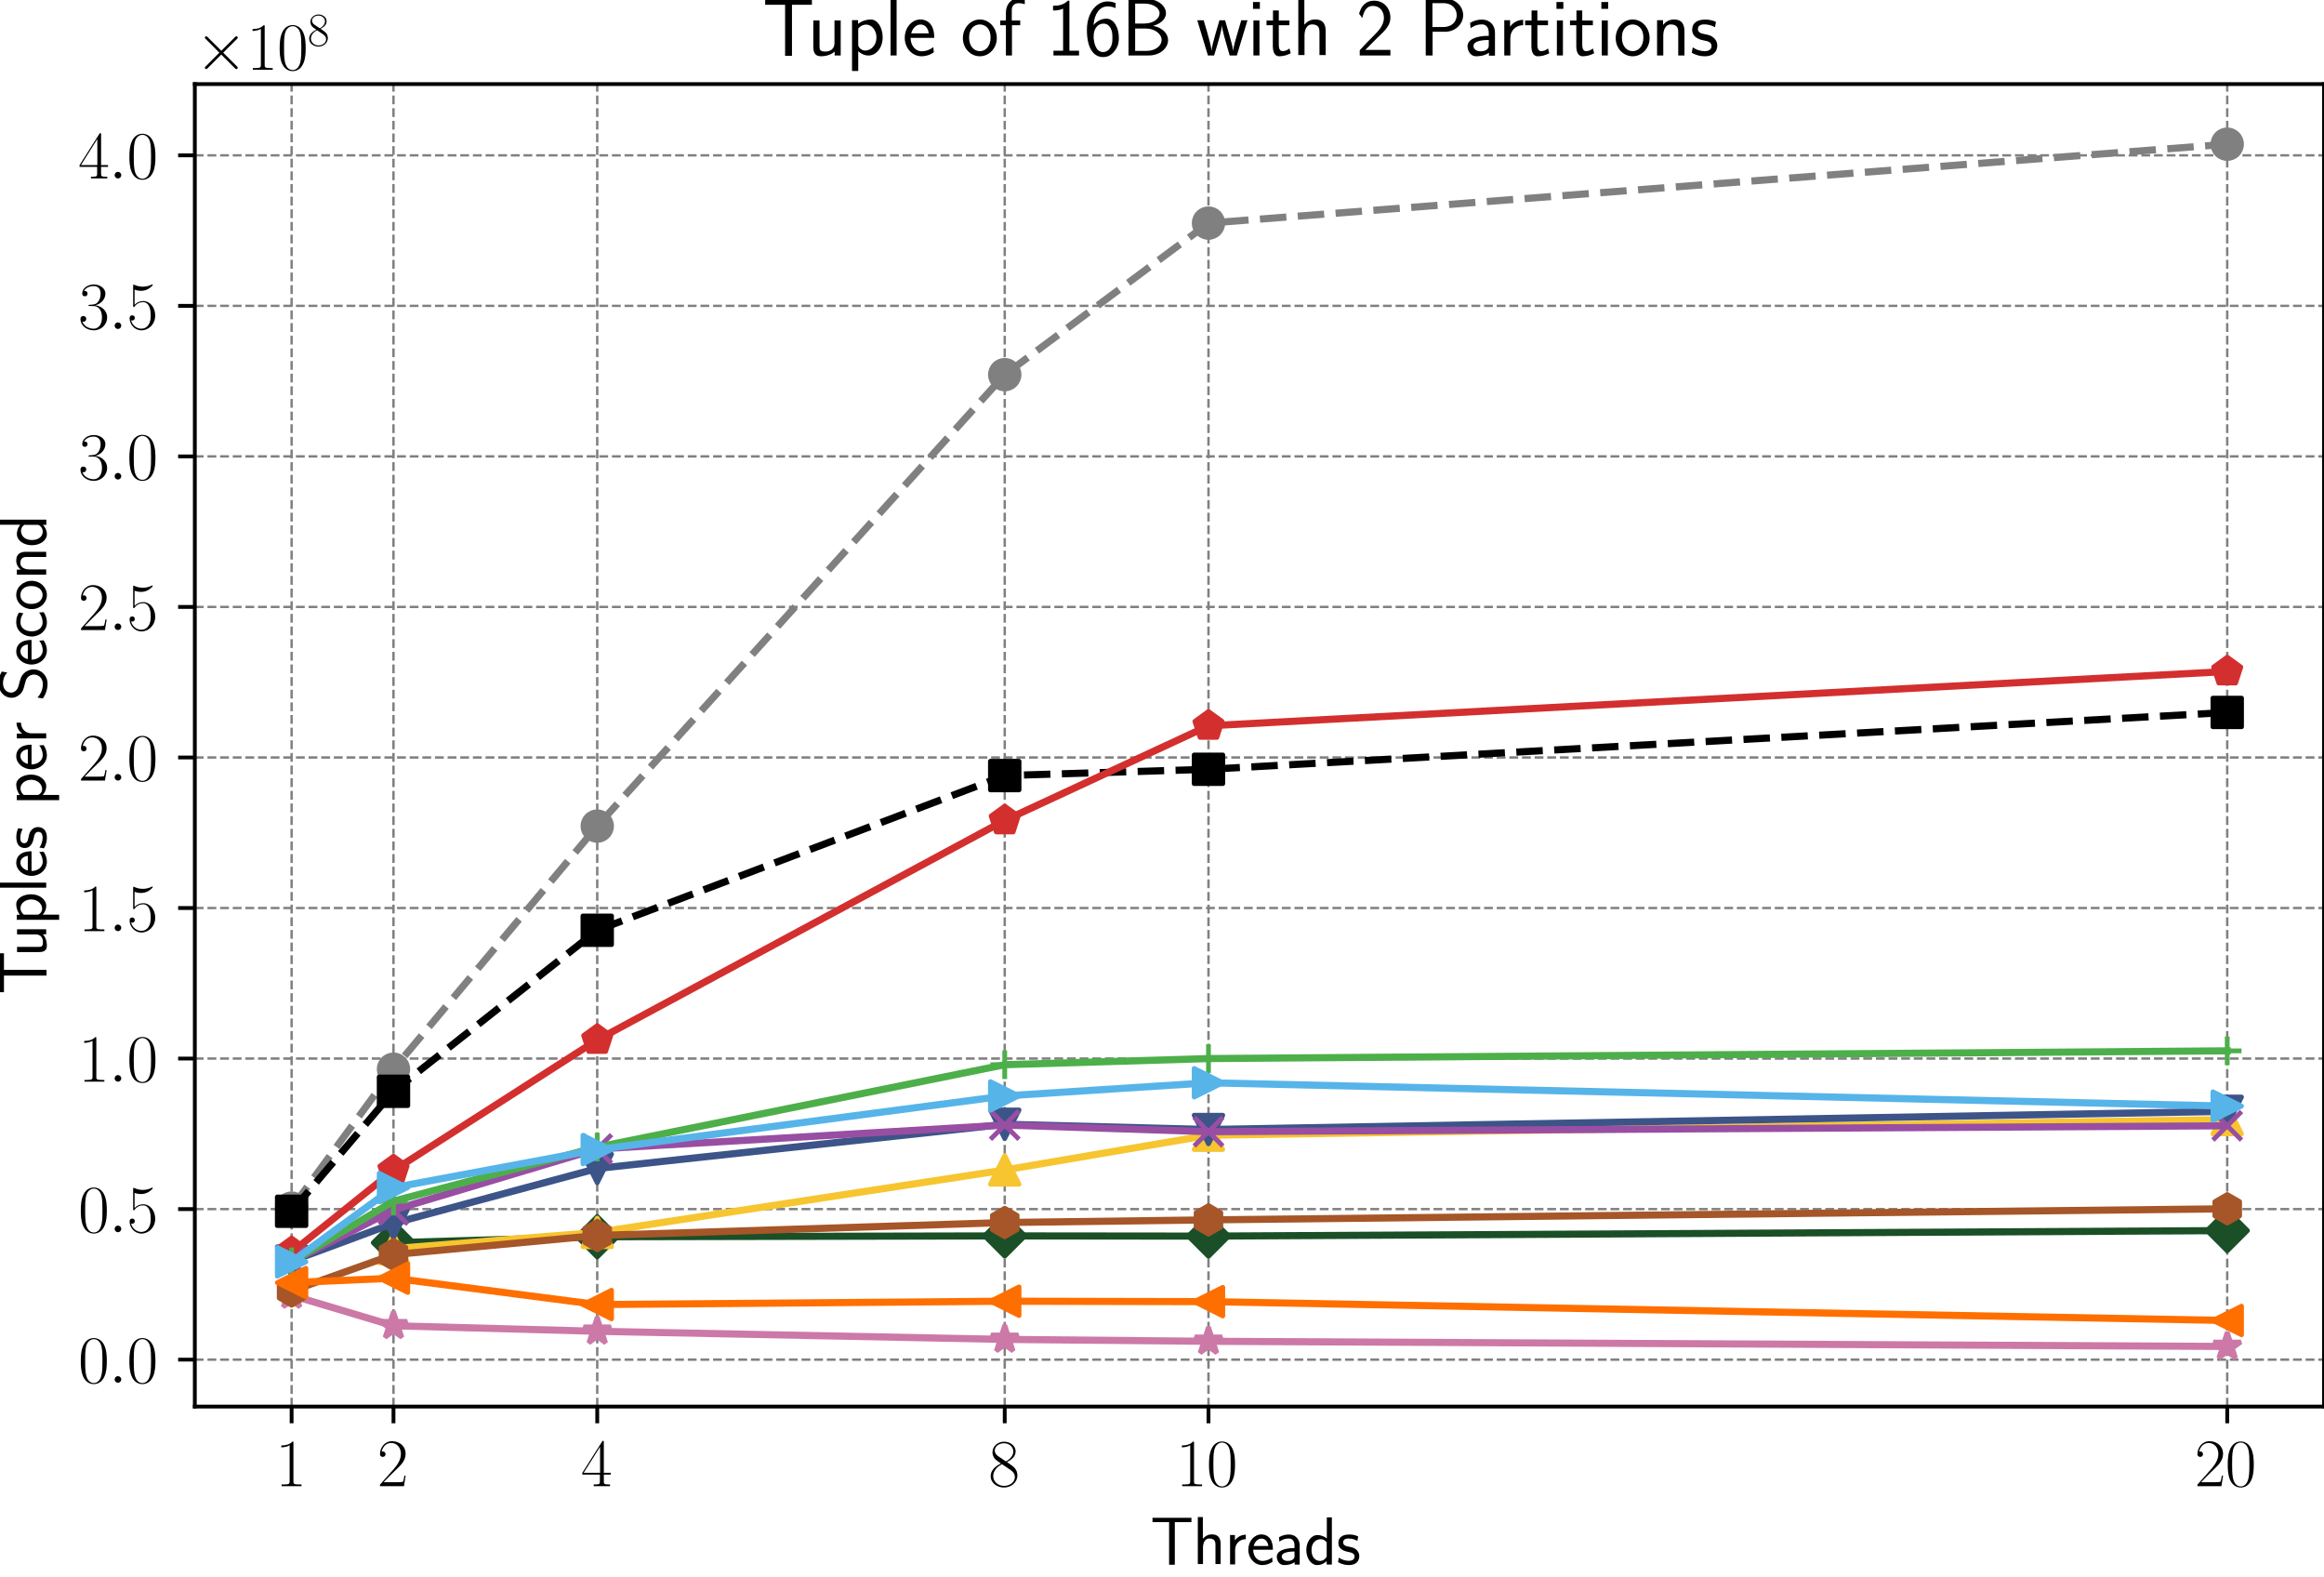 <?xml version="1.0" encoding="utf-8" standalone="no"?>
<!DOCTYPE svg PUBLIC "-//W3C//DTD SVG 1.1//EN"
  "http://www.w3.org/Graphics/SVG/1.1/DTD/svg11.dtd">
<svg xmlns:xlink="http://www.w3.org/1999/xlink" width="487.248pt" height="330.619pt" viewBox="0 0 487.248 330.619" xmlns="http://www.w3.org/2000/svg" version="1.1">
 <defs>
  <style type="text/css">*{stroke-linejoin: round; stroke-linecap: butt}</style>
 </defs>
 <g id="figure_1">
  <g id="patch_1">
   <path d="M 0 330.619 
L 487.248 330.619 
L 487.248 0 
L 0 0 
z
" style="fill: #ffffff"/>
  </g>
  <g id="axes_1">
   <g id="patch_2">
    <path d="M 40.848 294.823 
L 487.248 294.823 
L 487.248 17.623 
L 40.848 17.623 
z
" style="fill: #ffffff"/>
   </g>
   <g id="matplotlib.axis_1">
    <g id="xtick_1">
     <g id="line2d_1">
      <path d="M 61.139 294.823 
L 61.139 17.623 
" clip-path="url(#p6f66899279)" style="fill: none; stroke-dasharray: 1.85,0.8; stroke-dashoffset: 0; stroke: #808080; stroke-width: 0.5"/>
     </g>
     <g id="line2d_2">
      <defs>
       <path id="m5bc2ad8c9a" d="M 0 0 
L 0 3.5 
" style="stroke: #000000; stroke-width: 0.8"/>
      </defs>
      <g>
       <use xlink:href="#m5bc2ad8c9a" x="61.139" y="294.823" style="stroke: #000000; stroke-width: 0.8"/>
      </g>
     </g>
     <g id="text_1">
      <!-- $\mathdefault{1}$ -->
      <g transform="translate(57.725 311.509) scale(0.14 -0.14)">
       <defs>
        <path id="CMR17-31" d="M 1702 4058 
C 1702 4192 1696 4192 1606 4192 
C 1357 3916 979 3827 621 3827 
C 602 3827 570 3827 563 3808 
C 557 3795 557 3782 557 3648 
C 755 3648 1088 3686 1344 3839 
L 1344 461 
C 1344 236 1331 160 781 160 
L 589 160 
L 589 0 
C 896 0 1216 0 1523 0 
C 1830 0 2150 0 2458 0 
L 2458 160 
L 2266 160 
C 1715 160 1702 230 1702 458 
L 1702 4058 
z
" transform="scale(0.016)"/>
       </defs>
       <use xlink:href="#CMR17-31" transform="scale(0.996)"/>
      </g>
     </g>
    </g>
    <g id="xtick_2">
     <g id="line2d_3">
      <path d="M 82.498 294.823 
L 82.498 17.623 
" clip-path="url(#p6f66899279)" style="fill: none; stroke-dasharray: 1.85,0.8; stroke-dashoffset: 0; stroke: #808080; stroke-width: 0.5"/>
     </g>
     <g id="line2d_4">
      <g>
       <use xlink:href="#m5bc2ad8c9a" x="82.498" y="294.823" style="stroke: #000000; stroke-width: 0.8"/>
      </g>
     </g>
     <g id="text_2">
      <!-- $\mathdefault{2}$ -->
      <g transform="translate(79.084 311.509) scale(0.14 -0.14)">
       <defs>
        <path id="CMR17-32" d="M 2669 989 
L 2554 989 
C 2490 536 2438 459 2413 420 
C 2381 369 1920 369 1830 369 
L 602 369 
C 832 619 1280 1072 1824 1597 
C 2214 1967 2669 2402 2669 3035 
C 2669 3790 2067 4224 1395 4224 
C 691 4224 262 3604 262 3030 
C 262 2780 448 2748 525 2748 
C 589 2748 781 2787 781 3010 
C 781 3207 614 3264 525 3264 
C 486 3264 448 3258 422 3245 
C 544 3790 915 4058 1306 4058 
C 1862 4058 2227 3617 2227 3035 
C 2227 2479 1901 2000 1536 1584 
L 262 146 
L 262 0 
L 2515 0 
L 2669 989 
z
" transform="scale(0.016)"/>
       </defs>
       <use xlink:href="#CMR17-32" transform="scale(0.996)"/>
      </g>
     </g>
    </g>
    <g id="xtick_3">
     <g id="line2d_5">
      <path d="M 125.216 294.823 
L 125.216 17.623 
" clip-path="url(#p6f66899279)" style="fill: none; stroke-dasharray: 1.85,0.8; stroke-dashoffset: 0; stroke: #808080; stroke-width: 0.5"/>
     </g>
     <g id="line2d_6">
      <g>
       <use xlink:href="#m5bc2ad8c9a" x="125.216" y="294.823" style="stroke: #000000; stroke-width: 0.8"/>
      </g>
     </g>
     <g id="text_3">
      <!-- $\mathdefault{4}$ -->
      <g transform="translate(121.802 311.509) scale(0.14 -0.14)">
       <defs>
        <path id="CMR17-34" d="M 2150 4122 
C 2150 4256 2144 4256 2029 4256 
L 128 1254 
L 128 1088 
L 1779 1088 
L 1779 457 
C 1779 224 1766 160 1318 160 
L 1197 160 
L 1197 0 
C 1402 0 1747 0 1965 0 
C 2182 0 2528 0 2733 0 
L 2733 160 
L 2611 160 
C 2163 160 2150 224 2150 457 
L 2150 1088 
L 2803 1088 
L 2803 1254 
L 2150 1254 
L 2150 4122 
z
M 1798 3703 
L 1798 1254 
L 256 1254 
L 1798 3703 
z
" transform="scale(0.016)"/>
       </defs>
       <use xlink:href="#CMR17-34" transform="scale(0.996)"/>
      </g>
     </g>
    </g>
    <g id="xtick_4">
     <g id="line2d_7">
      <path d="M 210.651 294.823 
L 210.651 17.623 
" clip-path="url(#p6f66899279)" style="fill: none; stroke-dasharray: 1.85,0.8; stroke-dashoffset: 0; stroke: #808080; stroke-width: 0.5"/>
     </g>
     <g id="line2d_8">
      <g>
       <use xlink:href="#m5bc2ad8c9a" x="210.651" y="294.823" style="stroke: #000000; stroke-width: 0.8"/>
      </g>
     </g>
     <g id="text_4">
      <!-- $\mathdefault{8}$ -->
      <g transform="translate(207.237 311.509) scale(0.14 -0.14)">
       <defs>
        <path id="CMR17-38" d="M 1741 2264 
C 2144 2467 2554 2773 2554 3263 
C 2554 3841 1990 4179 1472 4179 
C 890 4179 378 3759 378 3180 
C 378 3021 416 2747 666 2505 
C 730 2442 998 2251 1171 2130 
C 883 1983 211 1634 211 934 
C 211 279 838 -128 1459 -128 
C 2144 -128 2720 362 2720 1010 
C 2720 1590 2330 1857 2074 2029 
L 1741 2264 
z
M 902 2822 
C 851 2854 595 3051 595 3351 
C 595 3739 998 4032 1459 4032 
C 1965 4032 2336 3676 2336 3262 
C 2336 2669 1670 2331 1638 2331 
C 1632 2331 1626 2331 1574 2370 
L 902 2822 
z
M 2080 1519 
C 2176 1449 2483 1240 2483 851 
C 2483 381 2010 25 1472 25 
C 890 25 448 438 448 940 
C 448 1443 838 1862 1280 2060 
L 2080 1519 
z
" transform="scale(0.016)"/>
       </defs>
       <use xlink:href="#CMR17-38" transform="scale(0.996)"/>
      </g>
     </g>
    </g>
    <g id="xtick_5">
     <g id="line2d_9">
      <path d="M 253.369 294.823 
L 253.369 17.623 
" clip-path="url(#p6f66899279)" style="fill: none; stroke-dasharray: 1.85,0.8; stroke-dashoffset: 0; stroke: #808080; stroke-width: 0.5"/>
     </g>
     <g id="line2d_10">
      <g>
       <use xlink:href="#m5bc2ad8c9a" x="253.369" y="294.823" style="stroke: #000000; stroke-width: 0.8"/>
      </g>
     </g>
     <g id="text_5">
      <!-- $\mathdefault{10}$ -->
      <g transform="translate(246.541 311.509) scale(0.14 -0.14)">
       <defs>
        <path id="CMR17-30" d="M 2688 2025 
C 2688 2416 2682 3080 2413 3591 
C 2176 4039 1798 4198 1466 4198 
C 1158 4198 768 4058 525 3597 
C 269 3118 243 2524 243 2025 
C 243 1661 250 1106 448 619 
C 723 -39 1216 -128 1466 -128 
C 1760 -128 2208 -7 2470 600 
C 2662 1042 2688 1559 2688 2025 
z
M 1466 -26 
C 1056 -26 813 325 723 812 
C 653 1188 653 1738 653 2096 
C 653 2588 653 2997 736 3387 
C 858 3929 1216 4096 1466 4096 
C 1728 4096 2067 3923 2189 3400 
C 2272 3036 2278 2607 2278 2096 
C 2278 1680 2278 1169 2202 792 
C 2067 95 1690 -26 1466 -26 
z
" transform="scale(0.016)"/>
       </defs>
       <use xlink:href="#CMR17-31" transform="scale(0.996)"/>
       <use xlink:href="#CMR17-30" transform="translate(45.69 0) scale(0.996)"/>
      </g>
     </g>
    </g>
    <g id="xtick_6">
     <g id="line2d_11">
      <path d="M 466.958 294.823 
L 466.958 17.623 
" clip-path="url(#p6f66899279)" style="fill: none; stroke-dasharray: 1.85,0.8; stroke-dashoffset: 0; stroke: #808080; stroke-width: 0.5"/>
     </g>
     <g id="line2d_12">
      <g>
       <use xlink:href="#m5bc2ad8c9a" x="466.958" y="294.823" style="stroke: #000000; stroke-width: 0.8"/>
      </g>
     </g>
     <g id="text_6">
      <!-- $\mathdefault{20}$ -->
      <g transform="translate(460.129 311.509) scale(0.14 -0.14)">
       <use xlink:href="#CMR17-32" transform="scale(0.996)"/>
       <use xlink:href="#CMR17-30" transform="translate(45.69 0) scale(0.996)"/>
      </g>
     </g>
    </g>
    <g id="text_7">
     <!-- Threads -->
     <g transform="translate(241.143 327.907) scale(0.14 -0.14)">
      <defs>
       <path id="CMSS17-54" d="M 2317 3968 
L 2848 3968 
C 2925 3968 3002 3968 3078 3968 
L 3878 3968 
L 3878 4376 
L 218 4376 
L 218 3968 
L 1018 3968 
C 1094 3968 1171 3968 1248 3968 
L 1779 3968 
L 1779 -32 
L 2317 -32 
L 2317 3968 
z
" transform="scale(0.016)"/>
       <path id="CMSS17-68" d="M 2618 1891 
C 2618 2292 2522 2820 1798 2820 
C 1395 2820 1133 2623 947 2407 
L 947 4448 
L 474 4448 
L 474 32 
L 960 32 
L 960 1573 
C 960 1973 1114 2432 1549 2432 
C 2112 2432 2131 2056 2131 1839 
L 2131 32 
L 2618 32 
L 2618 1891 
z
" transform="scale(0.016)"/>
       <path id="CMSS17-72" d="M 954 1363 
C 954 1965 1395 2368 1958 2368 
L 1958 2789 
C 1549 2789 1165 2585 934 2253 
L 934 2758 
L 480 2758 
L 480 0 
L 954 0 
L 954 1363 
z
" transform="scale(0.016)"/>
       <path id="CMSS17-65" d="M 2502 1377 
C 2502 1590 2490 2003 2285 2345 
C 2061 2713 1696 2816 1421 2816 
C 755 2816 192 2188 192 1375 
C 192 582 774 -64 1510 -64 
C 1798 -64 2150 19 2470 248 
C 2470 274 2458 414 2451 420 
C 2451 433 2432 630 2432 656 
C 2125 407 1773 325 1517 325 
C 1107 325 666 667 646 1377 
L 2502 1377 
z
M 698 1728 
C 781 2084 1062 2421 1421 2421 
C 1517 2421 1965 2421 2080 1728 
L 698 1728 
z
" transform="scale(0.016)"/>
       <path id="CMSS17-61" d="M 2406 1791 
C 2406 2392 1978 2808 1402 2808 
C 1120 2808 813 2757 461 2553 
L 499 2135 
C 659 2248 934 2432 1395 2432 
C 1722 2432 1920 2180 1920 1782 
L 1920 1536 
C 896 1536 256 1238 256 726 
C 256 461 416 -64 947 -64 
C 1043 -64 1562 -64 1933 217 
L 1933 -19 
L 2406 -19 
L 2406 1791 
z
M 1920 816 
C 1920 701 1920 548 1728 434 
C 1562 325 1350 325 1261 325 
C 941 325 723 511 723 744 
C 723 1211 1722 1211 1920 1211 
L 1920 816 
z
" transform="scale(0.016)"/>
       <path id="CMSS17-64" d="M 2611 4416 
L 2138 4416 
L 2138 2438 
C 1939 2603 1613 2756 1254 2756 
C 672 2756 211 2131 211 1347 
C 211 562 666 -64 1235 -64 
C 1677 -64 1971 172 2125 306 
L 2125 -13 
L 2611 -13 
L 2611 4416 
z
M 2125 836 
C 2125 747 2125 653 1926 482 
C 1798 375 1645 325 1498 325 
C 1152 325 698 576 698 1340 
C 698 2134 1210 2368 1562 2368 
C 1798 2368 1990 2254 2125 2065 
L 2125 836 
z
" transform="scale(0.016)"/>
       <path id="CMSS17-73" d="M 2061 2627 
C 1683 2807 1389 2807 1197 2807 
C 742 2807 198 2648 198 2003 
C 198 1359 902 1218 1094 1179 
C 1389 1122 1715 1058 1715 740 
C 1715 337 1254 337 1171 337 
C 915 337 563 407 243 638 
L 166 210 
C 531 0 883 -64 1178 -64 
C 1965 -64 2163 416 2163 781 
C 2163 1094 1984 1305 1862 1401 
C 1651 1568 1574 1587 1050 1696 
C 960 1709 646 1779 646 2066 
C 646 2432 1050 2432 1139 2432 
C 1555 2432 1811 2303 1984 2208 
L 2061 2627 
z
" transform="scale(0.016)"/>
      </defs>
      <use xlink:href="#CMSS17-54" transform="scale(0.996)"/>
      <use xlink:href="#CMSS17-68" transform="translate(63.819 0) scale(0.996)"/>
      <use xlink:href="#CMSS17-72" transform="translate(112.024 0) scale(0.996)"/>
      <use xlink:href="#CMSS17-65" transform="translate(143.934 0) scale(0.996)"/>
      <use xlink:href="#CMSS17-61" transform="translate(185.573 0) scale(0.996)"/>
      <use xlink:href="#CMSS17-64" transform="translate(230.495 0) scale(0.996)"/>
      <use xlink:href="#CMSS17-73" transform="translate(278.7 0) scale(0.996)"/>
     </g>
    </g>
   </g>
   <g id="matplotlib.axis_2">
    <g id="ytick_1">
     <g id="line2d_13">
      <path d="M 40.848 284.988 
L 487.248 284.988 
" clip-path="url(#p6f66899279)" style="fill: none; stroke-dasharray: 1.85,0.8; stroke-dashoffset: 0; stroke: #808080; stroke-width: 0.5"/>
     </g>
     <g id="line2d_14">
      <defs>
       <path id="m1503873d94" d="M 0 0 
L -3.5 0 
" style="stroke: #000000; stroke-width: 0.8"/>
      </defs>
      <g>
       <use xlink:href="#m1503873d94" x="40.848" y="284.988" style="stroke: #000000; stroke-width: 0.8"/>
      </g>
     </g>
     <g id="text_8">
      <!-- $\mathdefault{0.0}$ -->
      <g transform="translate(16.398 289.831) scale(0.14 -0.14)">
       <defs>
        <path id="CMMI12-3a" d="M 1178 307 
C 1178 492 1024 619 870 619 
C 685 619 557 466 557 313 
C 557 128 710 0 864 0 
C 1050 0 1178 153 1178 307 
z
" transform="scale(0.016)"/>
       </defs>
       <use xlink:href="#CMR17-30" transform="scale(0.996)"/>
       <use xlink:href="#CMMI12-3a" transform="translate(45.69 0) scale(0.996)"/>
       <use xlink:href="#CMR17-30" transform="translate(72.788 0) scale(0.996)"/>
      </g>
     </g>
    </g>
    <g id="ytick_2">
     <g id="line2d_15">
      <path d="M 40.848 253.435 
L 487.248 253.435 
" clip-path="url(#p6f66899279)" style="fill: none; stroke-dasharray: 1.85,0.8; stroke-dashoffset: 0; stroke: #808080; stroke-width: 0.5"/>
     </g>
     <g id="line2d_16">
      <g>
       <use xlink:href="#m1503873d94" x="40.848" y="253.435" style="stroke: #000000; stroke-width: 0.8"/>
      </g>
     </g>
     <g id="text_9">
      <!-- $\mathdefault{0.5}$ -->
      <g transform="translate(16.398 258.278) scale(0.14 -0.14)">
       <defs>
        <path id="CMR17-35" d="M 730 3692 
C 794 3666 1056 3584 1325 3584 
C 1920 3584 2246 3911 2432 4100 
C 2432 4157 2432 4192 2394 4192 
C 2387 4192 2374 4192 2323 4163 
C 2099 4058 1837 3973 1517 3973 
C 1325 3973 1037 3999 723 4139 
C 653 4171 640 4171 634 4171 
C 602 4171 595 4164 595 4037 
L 595 2203 
C 595 2089 595 2057 659 2057 
C 691 2057 704 2070 736 2114 
C 941 2401 1222 2522 1542 2522 
C 1766 2522 2246 2382 2246 1289 
C 2246 1085 2246 715 2054 421 
C 1894 159 1645 25 1370 25 
C 947 25 518 320 403 814 
C 429 807 480 795 506 795 
C 589 795 749 840 749 1038 
C 749 1210 627 1280 506 1280 
C 358 1280 262 1190 262 1011 
C 262 454 704 -128 1382 -128 
C 2042 -128 2669 440 2669 1264 
C 2669 2030 2170 2624 1549 2624 
C 1222 2624 947 2503 730 2274 
L 730 3692 
z
" transform="scale(0.016)"/>
       </defs>
       <use xlink:href="#CMR17-30" transform="scale(0.996)"/>
       <use xlink:href="#CMMI12-3a" transform="translate(45.69 0) scale(0.996)"/>
       <use xlink:href="#CMR17-35" transform="translate(72.788 0) scale(0.996)"/>
      </g>
     </g>
    </g>
    <g id="ytick_3">
     <g id="line2d_17">
      <path d="M 40.848 221.881 
L 487.248 221.881 
" clip-path="url(#p6f66899279)" style="fill: none; stroke-dasharray: 1.85,0.8; stroke-dashoffset: 0; stroke: #808080; stroke-width: 0.5"/>
     </g>
     <g id="line2d_18">
      <g>
       <use xlink:href="#m1503873d94" x="40.848" y="221.881" style="stroke: #000000; stroke-width: 0.8"/>
      </g>
     </g>
     <g id="text_10">
      <!-- $\mathdefault{1.0}$ -->
      <g transform="translate(16.398 226.724) scale(0.14 -0.14)">
       <use xlink:href="#CMR17-31" transform="scale(0.996)"/>
       <use xlink:href="#CMMI12-3a" transform="translate(45.69 0) scale(0.996)"/>
       <use xlink:href="#CMR17-30" transform="translate(72.788 0) scale(0.996)"/>
      </g>
     </g>
    </g>
    <g id="ytick_4">
     <g id="line2d_19">
      <path d="M 40.848 190.327 
L 487.248 190.327 
" clip-path="url(#p6f66899279)" style="fill: none; stroke-dasharray: 1.85,0.8; stroke-dashoffset: 0; stroke: #808080; stroke-width: 0.5"/>
     </g>
     <g id="line2d_20">
      <g>
       <use xlink:href="#m1503873d94" x="40.848" y="190.327" style="stroke: #000000; stroke-width: 0.8"/>
      </g>
     </g>
     <g id="text_11">
      <!-- $\mathdefault{1.5}$ -->
      <g transform="translate(16.398 195.17) scale(0.14 -0.14)">
       <use xlink:href="#CMR17-31" transform="scale(0.996)"/>
       <use xlink:href="#CMMI12-3a" transform="translate(45.69 0) scale(0.996)"/>
       <use xlink:href="#CMR17-35" transform="translate(72.788 0) scale(0.996)"/>
      </g>
     </g>
    </g>
    <g id="ytick_5">
     <g id="line2d_21">
      <path d="M 40.848 158.773 
L 487.248 158.773 
" clip-path="url(#p6f66899279)" style="fill: none; stroke-dasharray: 1.85,0.8; stroke-dashoffset: 0; stroke: #808080; stroke-width: 0.5"/>
     </g>
     <g id="line2d_22">
      <g>
       <use xlink:href="#m1503873d94" x="40.848" y="158.773" style="stroke: #000000; stroke-width: 0.8"/>
      </g>
     </g>
     <g id="text_12">
      <!-- $\mathdefault{2.0}$ -->
      <g transform="translate(16.398 163.616) scale(0.14 -0.14)">
       <use xlink:href="#CMR17-32" transform="scale(0.996)"/>
       <use xlink:href="#CMMI12-3a" transform="translate(45.69 0) scale(0.996)"/>
       <use xlink:href="#CMR17-30" transform="translate(72.788 0) scale(0.996)"/>
      </g>
     </g>
    </g>
    <g id="ytick_6">
     <g id="line2d_23">
      <path d="M 40.848 127.219 
L 487.248 127.219 
" clip-path="url(#p6f66899279)" style="fill: none; stroke-dasharray: 1.85,0.8; stroke-dashoffset: 0; stroke: #808080; stroke-width: 0.5"/>
     </g>
     <g id="line2d_24">
      <g>
       <use xlink:href="#m1503873d94" x="40.848" y="127.219" style="stroke: #000000; stroke-width: 0.8"/>
      </g>
     </g>
     <g id="text_13">
      <!-- $\mathdefault{2.5}$ -->
      <g transform="translate(16.398 132.062) scale(0.14 -0.14)">
       <use xlink:href="#CMR17-32" transform="scale(0.996)"/>
       <use xlink:href="#CMMI12-3a" transform="translate(45.69 0) scale(0.996)"/>
       <use xlink:href="#CMR17-35" transform="translate(72.788 0) scale(0.996)"/>
      </g>
     </g>
    </g>
    <g id="ytick_7">
     <g id="line2d_25">
      <path d="M 40.848 95.666 
L 487.248 95.666 
" clip-path="url(#p6f66899279)" style="fill: none; stroke-dasharray: 1.85,0.8; stroke-dashoffset: 0; stroke: #808080; stroke-width: 0.5"/>
     </g>
     <g id="line2d_26">
      <g>
       <use xlink:href="#m1503873d94" x="40.848" y="95.666" style="stroke: #000000; stroke-width: 0.8"/>
      </g>
     </g>
     <g id="text_14">
      <!-- $\mathdefault{3.0}$ -->
      <g transform="translate(16.398 100.509) scale(0.14 -0.14)">
       <defs>
        <path id="CMR17-33" d="M 1414 2157 
C 1984 2157 2234 1662 2234 1090 
C 2234 320 1824 25 1453 25 
C 1114 25 563 194 390 693 
C 422 680 454 680 486 680 
C 640 680 755 782 755 948 
C 755 1133 614 1216 486 1216 
C 378 1216 211 1165 211 926 
C 211 335 787 -128 1466 -128 
C 2176 -128 2720 430 2720 1085 
C 2720 1707 2208 2157 1600 2227 
C 2086 2328 2554 2756 2554 3329 
C 2554 3820 2048 4179 1472 4179 
C 890 4179 378 3829 378 3329 
C 378 3110 544 3072 627 3072 
C 762 3072 877 3155 877 3321 
C 877 3486 762 3569 627 3569 
C 602 3569 570 3569 544 3557 
C 730 3959 1235 4032 1459 4032 
C 1683 4032 2106 3925 2106 3320 
C 2106 3143 2080 2828 1862 2550 
C 1670 2304 1453 2304 1242 2284 
C 1210 2284 1062 2269 1037 2269 
C 992 2263 966 2257 966 2208 
C 966 2163 973 2157 1101 2157 
L 1414 2157 
z
" transform="scale(0.016)"/>
       </defs>
       <use xlink:href="#CMR17-33" transform="scale(0.996)"/>
       <use xlink:href="#CMMI12-3a" transform="translate(45.69 0) scale(0.996)"/>
       <use xlink:href="#CMR17-30" transform="translate(72.788 0) scale(0.996)"/>
      </g>
     </g>
    </g>
    <g id="ytick_8">
     <g id="line2d_27">
      <path d="M 40.848 64.112 
L 487.248 64.112 
" clip-path="url(#p6f66899279)" style="fill: none; stroke-dasharray: 1.85,0.8; stroke-dashoffset: 0; stroke: #808080; stroke-width: 0.5"/>
     </g>
     <g id="line2d_28">
      <g>
       <use xlink:href="#m1503873d94" x="40.848" y="64.112" style="stroke: #000000; stroke-width: 0.8"/>
      </g>
     </g>
     <g id="text_15">
      <!-- $\mathdefault{3.5}$ -->
      <g transform="translate(16.398 68.955) scale(0.14 -0.14)">
       <use xlink:href="#CMR17-33" transform="scale(0.996)"/>
       <use xlink:href="#CMMI12-3a" transform="translate(45.69 0) scale(0.996)"/>
       <use xlink:href="#CMR17-35" transform="translate(72.788 0) scale(0.996)"/>
      </g>
     </g>
    </g>
    <g id="ytick_9">
     <g id="line2d_29">
      <path d="M 40.848 32.558 
L 487.248 32.558 
" clip-path="url(#p6f66899279)" style="fill: none; stroke-dasharray: 1.85,0.8; stroke-dashoffset: 0; stroke: #808080; stroke-width: 0.5"/>
     </g>
     <g id="line2d_30">
      <g>
       <use xlink:href="#m1503873d94" x="40.848" y="32.558" style="stroke: #000000; stroke-width: 0.8"/>
      </g>
     </g>
     <g id="text_16">
      <!-- $\mathdefault{4.0}$ -->
      <g transform="translate(16.398 37.401) scale(0.14 -0.14)">
       <use xlink:href="#CMR17-34" transform="scale(0.996)"/>
       <use xlink:href="#CMMI12-3a" transform="translate(45.69 0) scale(0.996)"/>
       <use xlink:href="#CMR17-30" transform="translate(72.788 0) scale(0.996)"/>
      </g>
     </g>
    </g>
    <g id="text_17">
     <!-- Tuples per Second -->
     <g transform="translate(9.686 208.46) rotate(-90) scale(0.14 -0.14)">
      <defs>
       <path id="CMSS17-75" d="M 2618 2739 
L 2131 2739 
L 2131 972 
C 2131 498 1786 306 1421 306 
C 998 306 960 447 960 709 
L 960 2739 
L 474 2739 
L 474 678 
C 474 179 646 -64 1088 -64 
C 1306 -64 1798 -13 2144 306 
L 2144 0 
L 2618 0 
L 2618 2739 
z
" transform="scale(0.016)"/>
       <path id="CMSS17-70" d="M 966 333 
C 1178 129 1466 -5 1773 -5 
C 2368 -5 2880 603 2880 1412 
C 2880 2159 2496 2816 1946 2816 
C 1626 2816 1242 2702 954 2472 
L 954 2765 
L 480 2765 
L 480 -1216 
L 966 -1216 
L 966 333 
z
M 966 2100 
C 1018 2176 1235 2415 1587 2415 
C 2035 2415 2394 1960 2394 1412 
C 2394 787 1958 384 1530 384 
C 1402 384 1267 415 1139 523 
C 966 674 966 768 966 857 
L 966 2100 
z
" transform="scale(0.016)"/>
       <path id="CMSS17-6c" d="M 947 4416 
L 474 4416 
L 474 0 
L 947 0 
L 947 4416 
z
" transform="scale(0.016)"/>
       <path id="CMSS17-53" d="M 2797 4169 
C 2515 4334 2208 4480 1690 4480 
C 864 4480 333 3879 333 3266 
C 333 3025 403 2753 653 2475 
C 902 2196 1184 2121 1542 2033 
C 1690 1994 1939 1924 1984 1906 
C 2342 1767 2515 1444 2515 1140 
C 2515 742 2202 318 1645 318 
C 1453 318 890 318 358 819 
L 269 318 
C 794 -64 1363 -128 1651 -128 
C 2438 -128 3002 488 3002 1186 
C 3002 1440 2925 1763 2656 2061 
C 2394 2347 2163 2410 1638 2549 
C 1338 2626 1146 2677 986 2873 
C 877 3013 819 3146 819 3317 
C 819 3673 1126 4060 1690 4060 
C 1971 4060 2336 4002 2707 3660 
L 2797 4169 
z
" transform="scale(0.016)"/>
       <path id="CMSS17-63" d="M 2464 2541 
C 2464 2585 2170 2714 2093 2739 
C 1882 2816 1613 2816 1542 2816 
C 710 2816 211 2093 211 1363 
C 211 595 768 -64 1517 -64 
C 1946 -64 2253 76 2502 242 
L 2464 664 
C 2189 453 1869 337 1523 337 
C 1024 337 698 774 698 1369 
C 698 1831 909 2414 1549 2414 
C 1901 2414 2099 2343 2394 2145 
L 2464 2541 
z
" transform="scale(0.016)"/>
       <path id="CMSS17-6f" d="M 2829 1356 
C 2829 2176 2221 2816 1504 2816 
C 768 2816 173 2157 173 1356 
C 173 544 787 -64 1498 -64 
C 2227 -64 2829 563 2829 1356 
z
M 1504 337 
C 1050 337 659 709 659 1408 
C 659 2151 1114 2427 1498 2427 
C 1914 2427 2342 2126 2342 1408 
C 2342 683 1926 337 1504 337 
z
" transform="scale(0.016)"/>
       <path id="CMSS17-6e" d="M 2618 1877 
C 2618 2283 2522 2816 1798 2816 
C 1389 2816 1120 2606 941 2389 
L 941 2758 
L 474 2758 
L 474 0 
L 960 0 
L 960 1559 
C 960 1964 1114 2428 1549 2428 
C 2112 2428 2131 2048 2131 1829 
L 2131 0 
L 2618 0 
L 2618 1877 
z
" transform="scale(0.016)"/>
      </defs>
      <use xlink:href="#CMSS17-54" transform="scale(0.996)"/>
      <use xlink:href="#CMSS17-75" transform="translate(56.012 0) scale(0.996)"/>
      <use xlink:href="#CMSS17-70" transform="translate(104.217 0) scale(0.996)"/>
      <use xlink:href="#CMSS17-6c" transform="translate(152.422 0) scale(0.996)"/>
      <use xlink:href="#CMSS17-65" transform="translate(174.603 0) scale(0.996)"/>
      <use xlink:href="#CMSS17-73" transform="translate(216.242 0) scale(0.996)"/>
      <use xlink:href="#CMSS17-70" transform="translate(283.384 0) scale(0.996)"/>
      <use xlink:href="#CMSS17-65" transform="translate(334.192 0) scale(0.996)"/>
      <use xlink:href="#CMSS17-72" transform="translate(375.83 0) scale(0.996)"/>
      <use xlink:href="#CMSS17-53" transform="translate(438.969 0) scale(0.996)"/>
      <use xlink:href="#CMSS17-65" transform="translate(491.018 0) scale(0.996)"/>
      <use xlink:href="#CMSS17-63" transform="translate(532.657 0) scale(0.996)"/>
      <use xlink:href="#CMSS17-6f" transform="translate(574.296 0) scale(0.996)"/>
      <use xlink:href="#CMSS17-6e" transform="translate(621.139 0) scale(0.996)"/>
      <use xlink:href="#CMSS17-64" transform="translate(669.344 0) scale(0.996)"/>
     </g>
    </g>
    <g id="text_18">
     <!-- $\times\mathdefault{10^{8}}\mathdefault{}$ -->
     <g transform="translate(40.848 14.623) scale(0.14 -0.14)">
      <defs>
       <path id="CMSY10-2" d="M 2490 1785 
L 1210 3059 
C 1133 3136 1120 3148 1069 3148 
C 1005 3148 941 3091 941 3020 
C 941 2976 954 2963 1024 2892 
L 2304 1606 
L 1024 320 
C 954 249 941 236 941 192 
C 941 121 1005 64 1069 64 
C 1120 64 1133 76 1210 153 
L 2483 1427 
L 3808 102 
C 3821 96 3866 64 3904 64 
C 3981 64 4032 121 4032 192 
C 4032 204 4032 230 4013 262 
C 4006 275 2989 1280 2669 1606 
L 3840 2777 
C 3872 2816 3968 2899 4000 2937 
C 4006 2950 4032 2976 4032 3020 
C 4032 3091 3981 3148 3904 3148 
C 3853 3148 3827 3123 3757 3052 
L 2490 1785 
z
" transform="scale(0.016)"/>
      </defs>
      <use xlink:href="#CMSY10-2" transform="scale(0.996)"/>
      <use xlink:href="#CMR17-31" transform="translate(77.487 0) scale(0.996)"/>
      <use xlink:href="#CMR17-30" transform="translate(123.178 0) scale(0.996)"/>
      <use xlink:href="#CMR17-38" transform="translate(168.868 36.154) scale(0.697)"/>
     </g>
    </g>
   </g>
   <g id="line2d_31">
    <path d="M 61.139 253.226 
L 82.498 224.109 
L 125.216 173.155 
L 210.651 78.526 
L 253.369 46.764 
L 466.958 30.223 
" clip-path="url(#p6f66899279)" style="fill: none; stroke-dasharray: 5.55,2.4; stroke-dashoffset: 0; stroke: #808080; stroke-width: 1.5"/>
    <defs>
     <path id="m58c5392cca" d="M 0 3 
C 0.796 3 1.559 2.684 2.121 2.121 
C 2.684 1.559 3 0.796 3 0 
C 3 -0.796 2.684 -1.559 2.121 -2.121 
C 1.559 -2.684 0.796 -3 0 -3 
C -0.796 -3 -1.559 -2.684 -2.121 -2.121 
C -2.684 -1.559 -3 -0.796 -3 0 
C -3 0.796 -2.684 1.559 -2.121 2.121 
C -1.559 2.684 -0.796 3 0 3 
z
" style="stroke: #808080"/>
    </defs>
    <g clip-path="url(#p6f66899279)">
     <use xlink:href="#m58c5392cca" x="61.139" y="253.226" style="fill: #808080; stroke: #808080"/>
     <use xlink:href="#m58c5392cca" x="82.498" y="224.109" style="fill: #808080; stroke: #808080"/>
     <use xlink:href="#m58c5392cca" x="125.216" y="173.155" style="fill: #808080; stroke: #808080"/>
     <use xlink:href="#m58c5392cca" x="210.651" y="78.526" style="fill: #808080; stroke: #808080"/>
     <use xlink:href="#m58c5392cca" x="253.369" y="46.764" style="fill: #808080; stroke: #808080"/>
     <use xlink:href="#m58c5392cca" x="466.958" y="30.223" style="fill: #808080; stroke: #808080"/>
    </g>
   </g>
   <g id="line2d_32">
    <path d="M 61.139 253.889 
L 82.498 228.741 
L 125.216 194.991 
L 210.651 162.566 
L 253.369 161.247 
L 466.958 149.332 
" clip-path="url(#p6f66899279)" style="fill: none; stroke-dasharray: 5.55,2.4; stroke-dashoffset: 0; stroke: #000000; stroke-width: 1.5"/>
    <defs>
     <path id="m30589a7640" d="M -3 3 
L 3 3 
L 3 -3 
L -3 -3 
z
" style="stroke: #000000; stroke-linejoin: miter"/>
    </defs>
    <g clip-path="url(#p6f66899279)">
     <use xlink:href="#m30589a7640" x="61.139" y="253.889" style="stroke: #000000; stroke-linejoin: miter"/>
     <use xlink:href="#m30589a7640" x="82.498" y="228.741" style="stroke: #000000; stroke-linejoin: miter"/>
     <use xlink:href="#m30589a7640" x="125.216" y="194.991" style="stroke: #000000; stroke-linejoin: miter"/>
     <use xlink:href="#m30589a7640" x="210.651" y="162.566" style="stroke: #000000; stroke-linejoin: miter"/>
     <use xlink:href="#m30589a7640" x="253.369" y="161.247" style="stroke: #000000; stroke-linejoin: miter"/>
     <use xlink:href="#m30589a7640" x="466.958" y="149.332" style="stroke: #000000; stroke-linejoin: miter"/>
    </g>
   </g>
   <g id="line2d_33">
    <path d="M 82.498 260.481 
L 125.216 259.23 
L 210.651 259.054 
L 253.369 259.098 
L 466.958 257.942 
" clip-path="url(#p6f66899279)" style="fill: none; stroke: #1b4f27; stroke-width: 1.5; stroke-linecap: square"/>
    <defs>
     <path id="m56c11a16fb" d="M -0 4.243 
L 4.243 0 
L 0 -4.243 
L -4.243 -0 
z
" style="stroke: #1b4f27; stroke-linejoin: miter"/>
    </defs>
    <g clip-path="url(#p6f66899279)">
     <use xlink:href="#m56c11a16fb" x="82.498" y="260.481" style="fill: #1b4f27; stroke: #1b4f27; stroke-linejoin: miter"/>
     <use xlink:href="#m56c11a16fb" x="125.216" y="259.23" style="fill: #1b4f27; stroke: #1b4f27; stroke-linejoin: miter"/>
     <use xlink:href="#m56c11a16fb" x="210.651" y="259.054" style="fill: #1b4f27; stroke: #1b4f27; stroke-linejoin: miter"/>
     <use xlink:href="#m56c11a16fb" x="253.369" y="259.098" style="fill: #1b4f27; stroke: #1b4f27; stroke-linejoin: miter"/>
     <use xlink:href="#m56c11a16fb" x="466.958" y="257.942" style="fill: #1b4f27; stroke: #1b4f27; stroke-linejoin: miter"/>
    </g>
   </g>
   <g id="line2d_34">
    <path d="M 82.498 261.723 
L 125.216 258.323 
L 210.651 245.236 
L 253.369 237.952 
L 466.958 234.67 
" clip-path="url(#p6f66899279)" style="fill: none; stroke: #f7c530; stroke-width: 1.5; stroke-linecap: square"/>
    <defs>
     <path id="m9e589a547b" d="M 0 -3 
L -3 3 
L 3 3 
z
" style="stroke: #f7c530; stroke-linejoin: miter"/>
    </defs>
    <g clip-path="url(#p6f66899279)">
     <use xlink:href="#m9e589a547b" x="82.498" y="261.723" style="fill: #f7c530; stroke: #f7c530; stroke-linejoin: miter"/>
     <use xlink:href="#m9e589a547b" x="125.216" y="258.323" style="fill: #f7c530; stroke: #f7c530; stroke-linejoin: miter"/>
     <use xlink:href="#m9e589a547b" x="210.651" y="245.236" style="fill: #f7c530; stroke: #f7c530; stroke-linejoin: miter"/>
     <use xlink:href="#m9e589a547b" x="253.369" y="237.952" style="fill: #f7c530; stroke: #f7c530; stroke-linejoin: miter"/>
     <use xlink:href="#m9e589a547b" x="466.958" y="234.67" style="fill: #f7c530; stroke: #f7c530; stroke-linejoin: miter"/>
    </g>
   </g>
   <g id="line2d_35">
    <path d="M 61.139 264.326 
L 82.498 256.411 
L 125.216 244.92 
L 210.651 235.653 
L 253.369 236.753 
L 466.958 232.941 
" clip-path="url(#p6f66899279)" style="fill: none; stroke: #3c5488; stroke-width: 1.5; stroke-linecap: square"/>
    <defs>
     <path id="m405d18d800" d="M -0 3 
L 3 -3 
L -3 -3 
z
" style="stroke: #3c5488; stroke-linejoin: miter"/>
    </defs>
    <g clip-path="url(#p6f66899279)">
     <use xlink:href="#m405d18d800" x="61.139" y="264.326" style="fill: #3c5488; stroke: #3c5488; stroke-linejoin: miter"/>
     <use xlink:href="#m405d18d800" x="82.498" y="256.411" style="fill: #3c5488; stroke: #3c5488; stroke-linejoin: miter"/>
     <use xlink:href="#m405d18d800" x="125.216" y="244.92" style="fill: #3c5488; stroke: #3c5488; stroke-linejoin: miter"/>
     <use xlink:href="#m405d18d800" x="210.651" y="235.653" style="fill: #3c5488; stroke: #3c5488; stroke-linejoin: miter"/>
     <use xlink:href="#m405d18d800" x="253.369" y="236.753" style="fill: #3c5488; stroke: #3c5488; stroke-linejoin: miter"/>
     <use xlink:href="#m405d18d800" x="466.958" y="232.941" style="fill: #3c5488; stroke: #3c5488; stroke-linejoin: miter"/>
    </g>
   </g>
   <g id="line2d_36">
    <path d="M 61.139 262.483 
L 82.498 245.34 
L 125.216 217.971 
L 210.651 171.96 
L 253.369 152.13 
L 466.958 140.742 
" clip-path="url(#p6f66899279)" style="fill: none; stroke: #d32f2f; stroke-width: 1.5; stroke-linecap: square"/>
    <defs>
     <path id="md62f6290f9" d="M 0 -3 
L -2.853 -0.927 
L -1.763 2.427 
L 1.763 2.427 
L 2.853 -0.927 
z
" style="stroke: #d32f2f; stroke-linejoin: miter"/>
    </defs>
    <g clip-path="url(#p6f66899279)">
     <use xlink:href="#md62f6290f9" x="61.139" y="262.483" style="fill: #d32f2f; stroke: #d32f2f; stroke-linejoin: miter"/>
     <use xlink:href="#md62f6290f9" x="82.498" y="245.34" style="fill: #d32f2f; stroke: #d32f2f; stroke-linejoin: miter"/>
     <use xlink:href="#md62f6290f9" x="125.216" y="217.971" style="fill: #d32f2f; stroke: #d32f2f; stroke-linejoin: miter"/>
     <use xlink:href="#md62f6290f9" x="210.651" y="171.96" style="fill: #d32f2f; stroke: #d32f2f; stroke-linejoin: miter"/>
     <use xlink:href="#md62f6290f9" x="253.369" y="152.13" style="fill: #d32f2f; stroke: #d32f2f; stroke-linejoin: miter"/>
     <use xlink:href="#md62f6290f9" x="466.958" y="140.742" style="fill: #d32f2f; stroke: #d32f2f; stroke-linejoin: miter"/>
    </g>
   </g>
   <g id="line2d_37">
    <path d="M 61.139 271.513 
L 82.498 277.888 
L 125.216 279.047 
L 210.651 280.746 
L 253.369 281.144 
L 466.958 282.223 
" clip-path="url(#p6f66899279)" style="fill: none; stroke: #cc79a7; stroke-width: 1.5; stroke-linecap: square"/>
    <defs>
     <path id="m5a4c312cca" d="M 0 -3 
L -0.674 -0.927 
L -2.853 -0.927 
L -1.09 0.354 
L -1.763 2.427 
L -0 1.146 
L 1.763 2.427 
L 1.09 0.354 
L 2.853 -0.927 
L 0.674 -0.927 
z
" style="stroke: #cc79a7; stroke-linejoin: bevel"/>
    </defs>
    <g clip-path="url(#p6f66899279)">
     <use xlink:href="#m5a4c312cca" x="61.139" y="271.513" style="fill: #cc79a7; stroke: #cc79a7; stroke-linejoin: bevel"/>
     <use xlink:href="#m5a4c312cca" x="82.498" y="277.888" style="fill: #cc79a7; stroke: #cc79a7; stroke-linejoin: bevel"/>
     <use xlink:href="#m5a4c312cca" x="125.216" y="279.047" style="fill: #cc79a7; stroke: #cc79a7; stroke-linejoin: bevel"/>
     <use xlink:href="#m5a4c312cca" x="210.651" y="280.746" style="fill: #cc79a7; stroke: #cc79a7; stroke-linejoin: bevel"/>
     <use xlink:href="#m5a4c312cca" x="253.369" y="281.144" style="fill: #cc79a7; stroke: #cc79a7; stroke-linejoin: bevel"/>
     <use xlink:href="#m5a4c312cca" x="466.958" y="282.223" style="fill: #cc79a7; stroke: #cc79a7; stroke-linejoin: bevel"/>
    </g>
   </g>
   <g id="line2d_38">
    <path d="M 61.139 270.591 
L 82.498 262.974 
L 125.216 258.965 
L 210.651 256.249 
L 253.369 255.693 
L 466.958 253.369 
" clip-path="url(#p6f66899279)" style="fill: none; stroke: #a65628; stroke-width: 1.5; stroke-linecap: square"/>
    <defs>
     <path id="me5a5e77cbe" d="M 0 -3 
L -2.598 -1.5 
L -2.598 1.5 
L -0 3 
L 2.598 1.5 
L 2.598 -1.5 
z
" style="stroke: #a65628; stroke-linejoin: miter"/>
    </defs>
    <g clip-path="url(#p6f66899279)">
     <use xlink:href="#me5a5e77cbe" x="61.139" y="270.591" style="fill: #a65628; stroke: #a65628; stroke-linejoin: miter"/>
     <use xlink:href="#me5a5e77cbe" x="82.498" y="262.974" style="fill: #a65628; stroke: #a65628; stroke-linejoin: miter"/>
     <use xlink:href="#me5a5e77cbe" x="125.216" y="258.965" style="fill: #a65628; stroke: #a65628; stroke-linejoin: miter"/>
     <use xlink:href="#me5a5e77cbe" x="210.651" y="256.249" style="fill: #a65628; stroke: #a65628; stroke-linejoin: miter"/>
     <use xlink:href="#me5a5e77cbe" x="253.369" y="255.693" style="fill: #a65628; stroke: #a65628; stroke-linejoin: miter"/>
     <use xlink:href="#me5a5e77cbe" x="466.958" y="253.369" style="fill: #a65628; stroke: #a65628; stroke-linejoin: miter"/>
    </g>
   </g>
   <g id="line2d_39">
    <path d="M 61.139 264.466 
L 82.498 253.631 
L 125.216 240.831 
L 210.651 235.814 
L 253.369 237.21 
L 466.958 235.973 
" clip-path="url(#p6f66899279)" style="fill: none; stroke: #984ea3; stroke-width: 1.5; stroke-linecap: square"/>
    <defs>
     <path id="m8e8bf7005d" d="M -3 3 
L 3 -3 
M -3 -3 
L 3 3 
" style="stroke: #984ea3"/>
    </defs>
    <g clip-path="url(#p6f66899279)">
     <use xlink:href="#m8e8bf7005d" x="61.139" y="264.466" style="fill: #984ea3; stroke: #984ea3"/>
     <use xlink:href="#m8e8bf7005d" x="82.498" y="253.631" style="fill: #984ea3; stroke: #984ea3"/>
     <use xlink:href="#m8e8bf7005d" x="125.216" y="240.831" style="fill: #984ea3; stroke: #984ea3"/>
     <use xlink:href="#m8e8bf7005d" x="210.651" y="235.814" style="fill: #984ea3; stroke: #984ea3"/>
     <use xlink:href="#m8e8bf7005d" x="253.369" y="237.21" style="fill: #984ea3; stroke: #984ea3"/>
     <use xlink:href="#m8e8bf7005d" x="466.958" y="235.973" style="fill: #984ea3; stroke: #984ea3"/>
    </g>
   </g>
   <g id="line2d_40">
    <path d="M 61.139 264.493 
L 82.498 251.774 
L 125.216 240.442 
L 210.651 223.169 
L 253.369 221.881 
L 466.958 220.263 
" clip-path="url(#p6f66899279)" style="fill: none; stroke: #4daf4a; stroke-width: 1.5; stroke-linecap: square"/>
    <defs>
     <path id="m2a75b5d0a7" d="M -3 0 
L 3 0 
M 0 3 
L 0 -3 
" style="stroke: #4daf4a"/>
    </defs>
    <g clip-path="url(#p6f66899279)">
     <use xlink:href="#m2a75b5d0a7" x="61.139" y="264.493" style="fill: #4daf4a; stroke: #4daf4a"/>
     <use xlink:href="#m2a75b5d0a7" x="82.498" y="251.774" style="fill: #4daf4a; stroke: #4daf4a"/>
     <use xlink:href="#m2a75b5d0a7" x="125.216" y="240.442" style="fill: #4daf4a; stroke: #4daf4a"/>
     <use xlink:href="#m2a75b5d0a7" x="210.651" y="223.169" style="fill: #4daf4a; stroke: #4daf4a"/>
     <use xlink:href="#m2a75b5d0a7" x="253.369" y="221.881" style="fill: #4daf4a; stroke: #4daf4a"/>
     <use xlink:href="#m2a75b5d0a7" x="466.958" y="220.263" style="fill: #4daf4a; stroke: #4daf4a"/>
    </g>
   </g>
   <g id="line2d_41">
    <path d="M 61.139 268.841 
L 82.498 267.913 
L 125.216 273.444 
L 210.651 272.744 
L 253.369 272.833 
L 466.958 276.779 
" clip-path="url(#p6f66899279)" style="fill: none; stroke: #ff6f00; stroke-width: 1.5; stroke-linecap: square"/>
    <defs>
     <path id="mbb8babc592" d="M -3 -0 
L 3 3 
L 3 -3 
z
" style="stroke: #ff6f00; stroke-linejoin: miter"/>
    </defs>
    <g clip-path="url(#p6f66899279)">
     <use xlink:href="#mbb8babc592" x="61.139" y="268.841" style="fill: #ff6f00; stroke: #ff6f00; stroke-linejoin: miter"/>
     <use xlink:href="#mbb8babc592" x="82.498" y="267.913" style="fill: #ff6f00; stroke: #ff6f00; stroke-linejoin: miter"/>
     <use xlink:href="#mbb8babc592" x="125.216" y="273.444" style="fill: #ff6f00; stroke: #ff6f00; stroke-linejoin: miter"/>
     <use xlink:href="#mbb8babc592" x="210.651" y="272.744" style="fill: #ff6f00; stroke: #ff6f00; stroke-linejoin: miter"/>
     <use xlink:href="#mbb8babc592" x="253.369" y="272.833" style="fill: #ff6f00; stroke: #ff6f00; stroke-linejoin: miter"/>
     <use xlink:href="#mbb8babc592" x="466.958" y="276.779" style="fill: #ff6f00; stroke: #ff6f00; stroke-linejoin: miter"/>
    </g>
   </g>
   <g id="line2d_42">
    <path d="M 61.139 264.493 
L 82.498 248.927 
L 125.216 240.96 
L 210.651 229.712 
L 253.369 226.958 
L 466.958 231.845 
" clip-path="url(#p6f66899279)" style="fill: none; stroke: #56b4e9; stroke-width: 1.5; stroke-linecap: square"/>
    <defs>
     <path id="m162f512f91" d="M 3 0 
L -3 -3 
L -3 3 
z
" style="stroke: #56b4e9; stroke-linejoin: miter"/>
    </defs>
    <g clip-path="url(#p6f66899279)">
     <use xlink:href="#m162f512f91" x="61.139" y="264.493" style="fill: #56b4e9; stroke: #56b4e9; stroke-linejoin: miter"/>
     <use xlink:href="#m162f512f91" x="82.498" y="248.927" style="fill: #56b4e9; stroke: #56b4e9; stroke-linejoin: miter"/>
     <use xlink:href="#m162f512f91" x="125.216" y="240.96" style="fill: #56b4e9; stroke: #56b4e9; stroke-linejoin: miter"/>
     <use xlink:href="#m162f512f91" x="210.651" y="229.712" style="fill: #56b4e9; stroke: #56b4e9; stroke-linejoin: miter"/>
     <use xlink:href="#m162f512f91" x="253.369" y="226.958" style="fill: #56b4e9; stroke: #56b4e9; stroke-linejoin: miter"/>
     <use xlink:href="#m162f512f91" x="466.958" y="231.845" style="fill: #56b4e9; stroke: #56b4e9; stroke-linejoin: miter"/>
    </g>
   </g>
   <g id="patch_3">
    <path d="M 40.848 294.823 
L 40.848 17.623 
" style="fill: none; stroke: #000000; stroke-width: 0.8; stroke-linejoin: miter; stroke-linecap: square"/>
   </g>
   <g id="patch_4">
    <path d="M 487.248 294.823 
L 487.248 17.623 
" style="fill: none; stroke: #000000; stroke-width: 0.8; stroke-linejoin: miter; stroke-linecap: square"/>
   </g>
   <g id="patch_5">
    <path d="M 40.848 294.823 
L 487.248 294.823 
" style="fill: none; stroke: #000000; stroke-width: 0.8; stroke-linejoin: miter; stroke-linecap: square"/>
   </g>
   <g id="patch_6">
    <path d="M 40.848 17.623 
L 487.248 17.623 
" style="fill: none; stroke: #000000; stroke-width: 0.8; stroke-linejoin: miter; stroke-linecap: square"/>
   </g>
   <g id="text_19">
    <!-- Tuple of 16B with 2 Partitions -->
    <g transform="translate(159.841 11.623) scale(0.168 -0.168)">
     <defs>
      <path id="CMSS17-66" d="M 1075 2368 
L 1722 2368 
L 1722 2737 
L 1062 2737 
L 1062 3559 
C 1062 4014 1408 4092 1606 4092 
C 1670 4092 1850 4092 2080 4009 
L 2080 4429 
C 1933 4461 1754 4480 1613 4480 
C 1018 4480 602 3993 602 3359 
L 602 2737 
L 160 2737 
L 160 2368 
L 602 2368 
L 602 0 
L 1075 0 
L 1075 2368 
z
" transform="scale(0.016)"/>
      <path id="CMSS17-31" d="M 1818 4288 
L 1696 4288 
C 1350 3940 947 3890 538 3890 
L 538 3520 
C 723 3520 1024 3520 1325 3667 
L 1325 369 
L 570 369 
L 570 0 
L 2573 0 
L 2573 369 
L 1818 369 
L 1818 4288 
z
" transform="scale(0.016)"/>
      <path id="CMSS17-36" d="M 2496 4101 
C 2227 4210 2035 4229 1856 4229 
C 1024 4229 250 3368 250 2006 
C 250 265 986 -128 1510 -128 
C 1798 -128 2086 -39 2362 280 
C 2643 617 2752 898 2752 1389 
C 2752 2179 2362 2880 1779 2880 
C 1357 2880 992 2657 768 2376 
C 832 3258 1254 3840 1862 3840 
C 2029 3840 2246 3816 2496 3710 
L 2496 4101 
z
M 774 1369 
C 774 1420 774 1452 781 1548 
C 781 2045 1069 2491 1536 2491 
C 1837 2491 1990 2332 2106 2135 
C 2240 1886 2246 1650 2246 1388 
C 2246 1140 2246 891 2099 637 
C 1978 439 1818 267 1510 267 
C 902 267 800 1114 774 1369 
z
" transform="scale(0.016)"/>
      <path id="CMSS17-42" d="M 570 4416 
L 570 0 
L 2163 0 
C 3034 0 3667 574 3667 1200 
C 3667 1685 3251 2176 2502 2317 
C 3334 2558 3501 3040 3501 3313 
C 3501 3883 2874 4416 1997 4416 
L 570 4416 
z
M 1088 2496 
L 1088 4059 
L 1824 4059 
C 2483 4059 3002 3724 3002 3306 
C 3002 2926 2592 2496 1766 2496 
L 1088 2496 
z
M 1088 357 
L 1088 2107 
L 1939 2107 
C 2630 2107 3162 1679 3162 1206 
C 3162 772 2694 357 1984 357 
L 1088 357 
z
" transform="scale(0.016)"/>
      <path id="CMSS17-77" d="M 4013 2752 
L 3526 2752 
L 3187 1601 
C 3117 1358 2918 685 2893 371 
L 2886 371 
C 2874 564 2765 1024 2586 1633 
L 2259 2752 
L 1818 2752 
L 1498 1658 
C 1338 1101 1216 627 1203 371 
L 1197 371 
C 1171 749 909 1633 870 1773 
L 582 2752 
L 83 2752 
L 915 0 
L 1402 0 
C 1734 1096 1990 1943 2010 2370 
C 2022 2160 2131 1707 2195 1484 
L 2618 0 
L 3181 0 
L 4013 2752 
z
" transform="scale(0.016)"/>
      <path id="CMSS17-69" d="M 979 4183 
L 442 4183 
L 442 3648 
L 979 3648 
L 979 4183 
z
M 947 2739 
L 474 2739 
L 474 0 
L 947 0 
L 947 2739 
z
" transform="scale(0.016)"/>
      <path id="CMSS17-74" d="M 1069 2368 
L 1901 2368 
L 1901 2737 
L 1069 2737 
L 1069 3520 
L 614 3520 
L 614 2737 
L 109 2737 
L 109 2368 
L 602 2368 
L 602 749 
C 602 384 685 -64 1107 -64 
C 1427 -64 1722 25 2003 172 
L 1901 548 
C 1747 414 1562 337 1363 337 
C 1082 337 1069 696 1069 856 
L 1069 2368 
z
" transform="scale(0.016)"/>
      <path id="CMSS17-32" d="M 1651 1357 
C 1830 1541 2099 1764 2285 1987 
C 2464 2204 2701 2511 2701 2957 
C 2701 3657 2227 4288 1421 4288 
C 787 4288 422 3893 250 3274 
L 499 2929 
C 640 3510 838 3880 1338 3880 
C 1888 3880 2195 3433 2195 2942 
C 2195 2355 1747 1901 1408 1563 
C 1030 1187 659 804 301 408 
L 301 0 
L 2701 0 
L 2701 433 
L 1613 433 
C 1536 433 1459 433 1382 433 
L 742 433 
L 742 439 
L 1651 1357 
z
" transform="scale(0.016)"/>
      <path id="CMSS17-50" d="M 2106 1856 
C 2874 1856 3501 2453 3501 3158 
C 3501 3850 2899 4453 2067 4453 
L 570 4453 
L 570 0 
L 1107 0 
L 1107 1856 
L 2106 1856 
z
M 1926 4096 
C 2669 4096 2995 3627 2995 3157 
C 2995 2720 2694 2226 1926 2226 
L 1094 2226 
L 1094 4096 
L 1926 4096 
z
" transform="scale(0.016)"/>
     </defs>
     <use xlink:href="#CMSS17-54" transform="scale(0.996)"/>
     <use xlink:href="#CMSS17-75" transform="translate(56.012 0) scale(0.996)"/>
     <use xlink:href="#CMSS17-70" transform="translate(104.217 0) scale(0.996)"/>
     <use xlink:href="#CMSS17-6c" transform="translate(152.422 0) scale(0.996)"/>
     <use xlink:href="#CMSS17-65" transform="translate(174.603 0) scale(0.996)"/>
     <use xlink:href="#CMSS17-6f" transform="translate(247.471 0) scale(0.996)"/>
     <use xlink:href="#CMSS17-66" transform="translate(294.314 0) scale(0.996)"/>
     <use xlink:href="#CMSS17-31" transform="translate(354.17 0) scale(0.996)"/>
     <use xlink:href="#CMSS17-36" transform="translate(401.014 0) scale(0.996)"/>
     <use xlink:href="#CMSS17-42" transform="translate(447.857 0) scale(0.996)"/>
     <use xlink:href="#CMSS17-77" transform="translate(541.425 0) scale(0.996)"/>
     <use xlink:href="#CMSS17-69" transform="translate(605.244 0) scale(0.996)"/>
     <use xlink:href="#CMSS17-74" transform="translate(627.425 0) scale(0.996)"/>
     <use xlink:href="#CMSS17-68" transform="translate(661.256 0) scale(0.996)"/>
     <use xlink:href="#CMSS17-32" transform="translate(740.69 0) scale(0.996)"/>
     <use xlink:href="#CMSS17-50" transform="translate(818.763 0) scale(0.996)"/>
     <use xlink:href="#CMSS17-61" transform="translate(875.896 0) scale(0.996)"/>
     <use xlink:href="#CMSS17-72" transform="translate(918.216 0) scale(0.996)"/>
     <use xlink:href="#CMSS17-74" transform="translate(950.126 0) scale(0.996)"/>
     <use xlink:href="#CMSS17-69" transform="translate(983.957 0) scale(0.996)"/>
     <use xlink:href="#CMSS17-74" transform="translate(1006.138 0) scale(0.996)"/>
     <use xlink:href="#CMSS17-69" transform="translate(1039.969 0) scale(0.996)"/>
     <use xlink:href="#CMSS17-6f" transform="translate(1062.15 0) scale(0.996)"/>
     <use xlink:href="#CMSS17-6e" transform="translate(1108.994 0) scale(0.996)"/>
     <use xlink:href="#CMSS17-73" transform="translate(1157.199 0) scale(0.996)"/>
    </g>
   </g>
  </g>
 </g>
 <defs>
  <clipPath id="p6f66899279">
   <rect x="40.848" y="17.623" width="446.4" height="277.2"/>
  </clipPath>
 </defs>
</svg>
